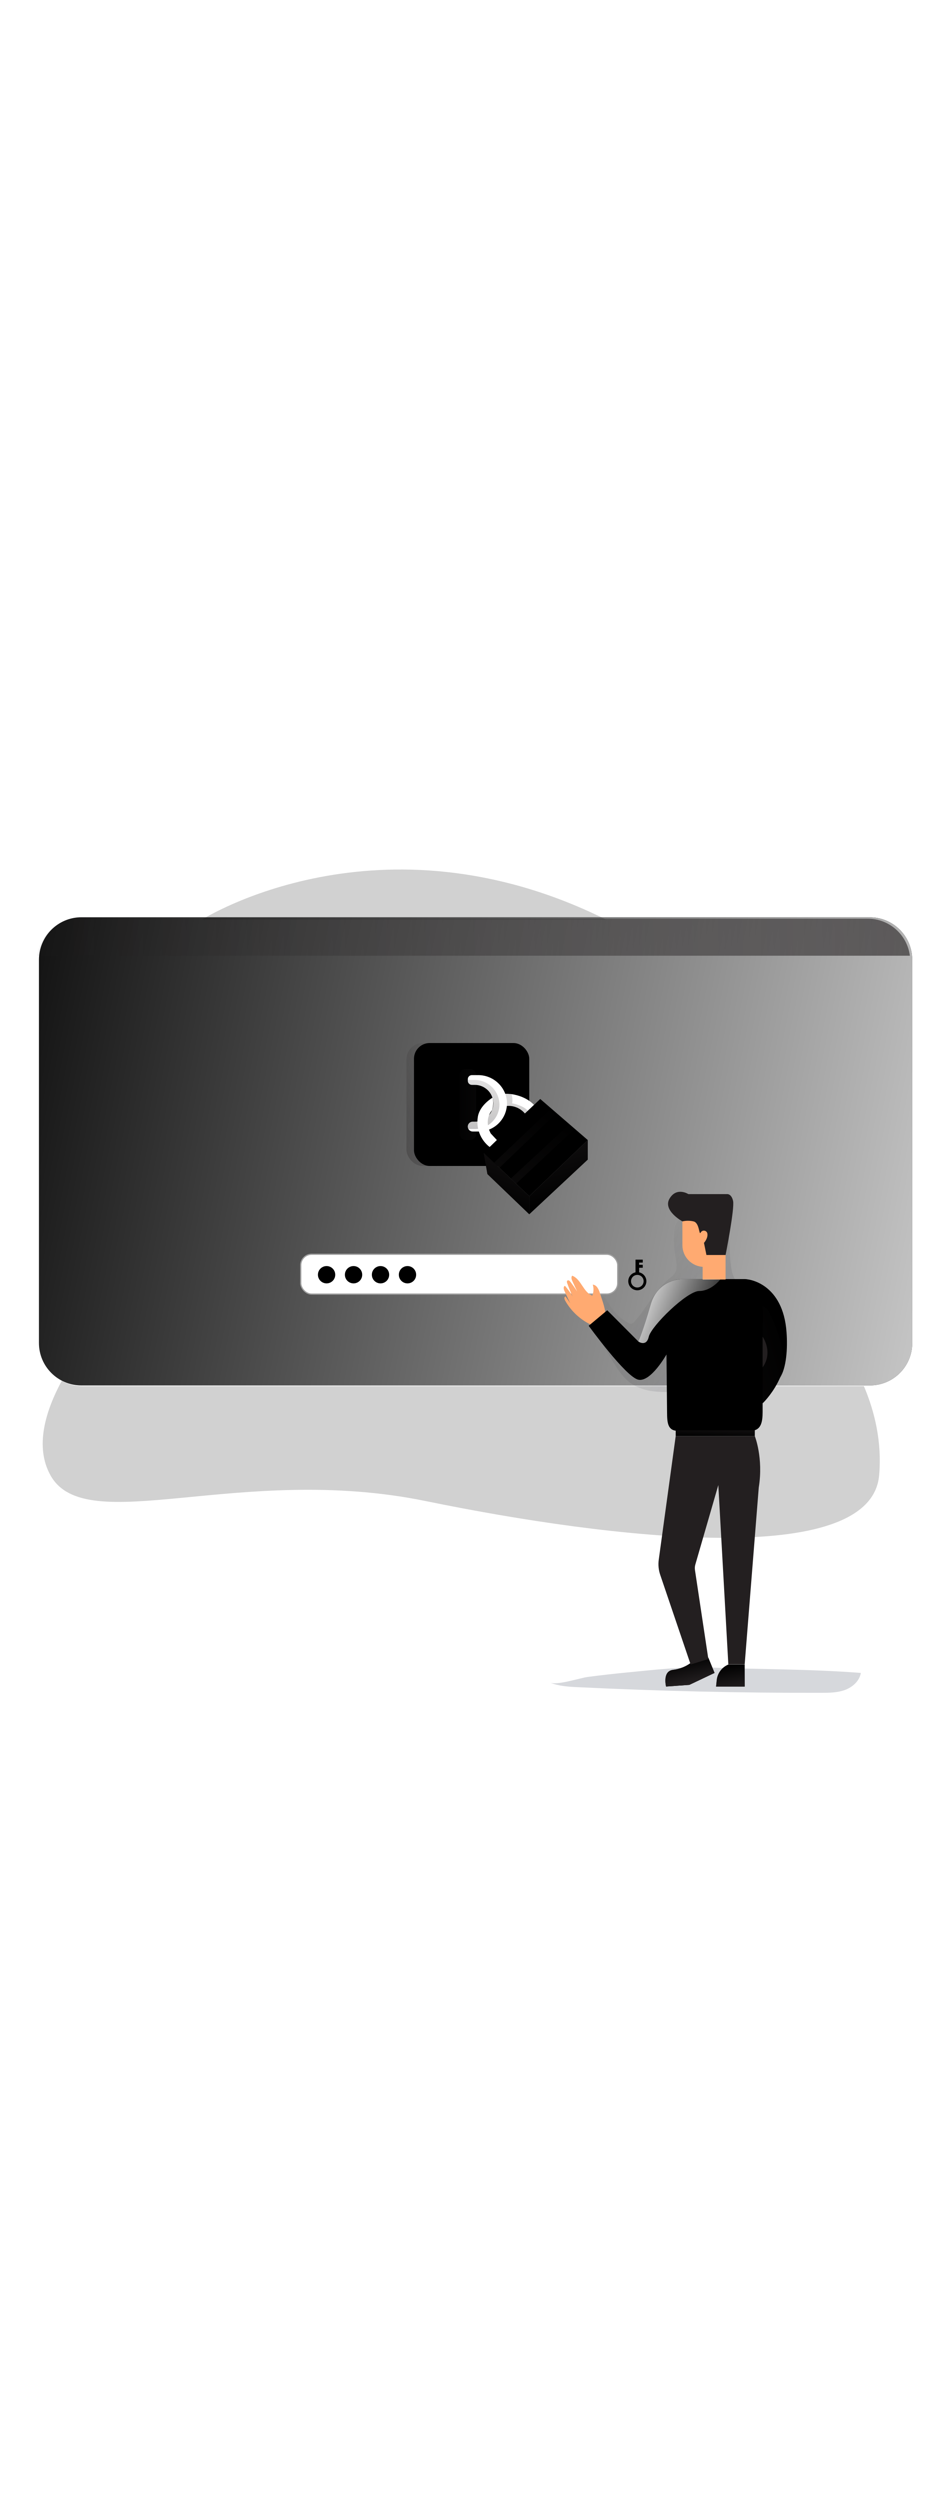 <svg id="_0013_authentication" xmlns="http://www.w3.org/2000/svg" xmlns:xlink="http://www.w3.org/1999/xlink" viewBox="0 0 500 500" data-imageid="authentication-65" imageName="Authentication" class="illustrations_image" style="width: 188px;"><defs><style>.cls-1_authentication-65{fill:url(#linear-gradient);opacity:.22;}.cls-1_authentication-65,.cls-2_authentication-65,.cls-3_authentication-65,.cls-4_authentication-65,.cls-5_authentication-65,.cls-6_authentication-65,.cls-7_authentication-65,.cls-8_authentication-65,.cls-9_authentication-65,.cls-10_authentication-65,.cls-11_authentication-65,.cls-12_authentication-65,.cls-13_authentication-65,.cls-14_authentication-65,.cls-15_authentication-65,.cls-16_authentication-65,.cls-17_authentication-65,.cls-18_authentication-65,.cls-19_authentication-65,.cls-20_authentication-65,.cls-21_authentication-65,.cls-22_authentication-65,.cls-23_authentication-65{stroke-width:0px;}.cls-1_authentication-65,.cls-2_authentication-65,.cls-11_authentication-65,.cls-23_authentication-65{isolation:isolate;}.cls-2_authentication-65,.cls-11_authentication-65{opacity:.18;}.cls-2_authentication-65,.cls-22_authentication-65{fill:#68e1fd;}.cls-3_authentication-65{fill:url(#linear-gradient-11-authentication-65);}.cls-4_authentication-65{fill:url(#linear-gradient-12-authentication-65);}.cls-5_authentication-65{fill:url(#linear-gradient-13-authentication-65);}.cls-6_authentication-65{fill:url(#linear-gradient-10-authentication-65);}.cls-7_authentication-65{fill:url(#linear-gradient-17-authentication-65);}.cls-8_authentication-65{fill:url(#linear-gradient-16-authentication-65);}.cls-9_authentication-65{fill:url(#linear-gradient-15-authentication-65);}.cls-10_authentication-65{fill:url(#linear-gradient-14-authentication-65);}.cls-11_authentication-65{fill:#1d2741;}.cls-24_authentication-65{stroke:#a0a0a0;stroke-miterlimit:10;stroke-width:.65px;}.cls-24_authentication-65,.cls-20_authentication-65{fill:#fff;}.cls-12_authentication-65{fill:url(#linear-gradient-2-authentication-65);}.cls-13_authentication-65{fill:url(#linear-gradient-3-authentication-65);}.cls-14_authentication-65{fill:url(#linear-gradient-8-authentication-65);}.cls-15_authentication-65{fill:url(#linear-gradient-9-authentication-65);}.cls-16_authentication-65{fill:url(#linear-gradient-7-authentication-65);}.cls-17_authentication-65{fill:url(#linear-gradient-5-authentication-65);}.cls-18_authentication-65{fill:url(#linear-gradient-6-authentication-65);}.cls-19_authentication-65{fill:#231f20;}.cls-21_authentication-65{fill:#ffaa71;}.cls-23_authentication-65{fill:url(#linear-gradient-4-authentication-65);opacity:.21;}</style><linearGradient id="linear-gradient-authentication-65" x1="-294.25" y1="1414.66" x2="170.76" y2="1414.66" gradientTransform="translate(313.9 1612.94) scale(1 -1)" gradientUnits="userSpaceOnUse"><stop offset="0" stop-color="#68e1fd"/><stop offset="1" stop-color="#68e1fd"/></linearGradient><linearGradient id="linear-gradient-2-authentication-65" x1="-360.56" y1="1476.63" x2="347.04" y2="1332.2" gradientTransform="translate(313.9 1612.94) scale(1 -1)" gradientUnits="userSpaceOnUse"><stop offset="0" stop-color="#fff" stop-opacity="0"/><stop offset="1" stop-color="#fff"/></linearGradient><linearGradient id="linear-gradient-3-authentication-65" x1="-333.97" y1="1523.59" x2="497.05" y2="1540.4" gradientTransform="translate(313.9 1612.94) scale(1 -1)" gradientUnits="userSpaceOnUse"><stop offset="0" stop-color="#231f20" stop-opacity="0"/><stop offset="1" stop-color="#231f20"/></linearGradient><linearGradient id="linear-gradient-4-authentication-65" x1="17.64" y1="1364.41" x2="201.51" y2="1191.3" gradientTransform="translate(313.9 1612.94) scale(1 -1)" gradientUnits="userSpaceOnUse"><stop offset="0" stop-color="#000" stop-opacity="0"/><stop offset=".02" stop-color="#030304" stop-opacity=".04"/><stop offset=".18" stop-color="#181821" stop-opacity=".39"/><stop offset=".35" stop-color="#292839" stop-opacity=".66"/><stop offset=".53" stop-color="#363449" stop-opacity=".85"/><stop offset=".73" stop-color="#3d3b53" stop-opacity=".96"/><stop offset=".99" stop-color="#3f3d56"/></linearGradient><linearGradient id="linear-gradient-5-authentication-65" x1="107.93" y1="1319.81" x2="-48.85" y2="1273.52" xlink:href="#linear-gradient-3-authentication-65"/><linearGradient id="linear-gradient-6-authentication-65" x1="-28.23" y1="1433.25" x2="-27.87" y2="1442.8" gradientTransform="translate(409 1782.94) scale(1 -1)" xlink:href="#linear-gradient-3-authentication-65"/><linearGradient id="linear-gradient-7-authentication-65" x1="73.01" y1="1320.87" x2="21.11" y2="1341.19" xlink:href="#linear-gradient-2-authentication-65"/><linearGradient id="linear-gradient-8-authentication-65" x1="-44.02" y1="-473.37" x2="-40.99" y2="-460.01" gradientTransform="translate(409 940.5)" xlink:href="#linear-gradient-3-authentication-65"/><linearGradient id="linear-gradient-9-authentication-65" x1="-21.03" y1="-469.74" x2="-18.69" y2="-455.84" gradientTransform="translate(409 940.5)" xlink:href="#linear-gradient-3-authentication-65"/><linearGradient id="linear-gradient-10-authentication-65" x1="-159.09" y1="1440.63" x2="-303.33" y2="1386.2" gradientTransform="translate(409 1612.94) scale(1 -1)" xlink:href="#linear-gradient-3-authentication-65"/><linearGradient id="linear-gradient-11-authentication-65" x1="-130.16" y1="1647.01" x2="-152.47" y2="1456.37" gradientTransform="translate(409 1782.94) scale(1 -1)" xlink:href="#linear-gradient-3-authentication-65"/><linearGradient id="linear-gradient-12-authentication-65" x1="-169.32" y1="1440.36" x2="-94.08" y2="1440.12" gradientTransform="translate(409 1612.94) scale(1 -1)" xlink:href="#linear-gradient-3-authentication-65"/><linearGradient id="linear-gradient-13-authentication-65" x1="-147.65" y1="1649.06" x2="-169.96" y2="1458.42" gradientTransform="translate(409 1782.94) scale(1 -1)" xlink:href="#linear-gradient-3-authentication-65"/><linearGradient id="linear-gradient-14-authentication-65" x1="-145.09" y1="1382.88" x2="-120.49" y2="1448.69" gradientTransform="translate(409 1612.94) scale(1 -1)" xlink:href="#linear-gradient-3-authentication-65"/><linearGradient id="linear-gradient-15-authentication-65" x1="-107.94" y1="1388.9" x2="-126.62" y2="1454.02" gradientTransform="translate(409 1612.94) scale(1 -1)" xlink:href="#linear-gradient-3-authentication-65"/><linearGradient id="linear-gradient-16-authentication-65" x1="-116.74" y1="1440.46" x2="-210" y2="1307.64" gradientTransform="translate(409 1612.94) scale(1 -1)" xlink:href="#linear-gradient-3-authentication-65"/><linearGradient id="linear-gradient-17-authentication-65" x1="-106.55" y1="1433.3" x2="-199.81" y2="1300.48" gradientTransform="translate(409 1612.94) scale(1 -1)" xlink:href="#linear-gradient-3-authentication-65"/></defs><g id="windows_authentication-65"><path class="cls-1_authentication-65" d="M484.66,96.36v203.84c0,12.47-10.1,22.58-22.57,22.59H42.24c-12.47,0-22.58-10.12-22.59-22.59h0V96.36c.01-12.47,10.12-22.57,22.59-22.59h419.85c12.46.02,22.56,10.12,22.57,22.59Z"/><path class="cls-22_authentication-65 targetColor" d="M485.76,95.61v203.84c.03,12.44-10.03,22.55-22.47,22.59H43.33c-12.47,0-22.59-10.09-22.59-22.56h0s0,0,0,0V95.61c.02-12.47,10.12-22.58,22.59-22.59h419.85c11.35,0,20.93,8.43,22.39,19.68.13.97.19,1.94.19,2.91Z" style="fill: rgb(0, 0, 0);"/><path class="cls-12_authentication-65" d="M485.76,95.61v203.84c.03,12.44-10.03,22.55-22.47,22.59H43.33c-12.47,0-22.59-10.09-22.59-22.56h0s0,0,0,0V95.61c.02-12.47,10.12-22.58,22.59-22.59h419.85c11.35,0,20.93,8.43,22.39,19.68.13.97.19,1.94.19,2.91Z"/><path class="cls-13_authentication-65" d="M484.48,93.46H19.84c1.46-11.26,11.05-19.68,22.4-19.68h419.85c11.35,0,20.94,8.42,22.4,19.68Z"/></g><g id="Background_authentication-65"><path class="cls-2_authentication-65 targetColor" d="M468.13,369.81c-4.35,50.12-142.25,34.07-241.42,13.75-99.17-20.32-180.99,20.32-199.86-13.75-8.36-15.08-2.79-33.91,6.05-50.23,3.36,1.88,7.15,2.86,11,2.84h416.11c5.73,13.49,9.67,29.63,8.12,47.4Z" style="fill: rgb(0, 0, 0);"/><path class="cls-2_authentication-65 targetColor" d="M107.77,74.16s94.16-59.73,214.74,0H107.77Z" style="fill: rgb(0, 0, 0);"/></g><path id="shadow_authentication-65" class="cls-11_authentication-65" d="M292.79,480.08c4.73,1.95,9.96,2.24,15.07,2.48,43.09,2.08,86.21,3.08,129.36,2.99,4.31,0,8.72-.04,12.76-1.54,4.04-1.5,7.7-4.78,8.41-9.04-27.02-2.1-54.23-1.89-81.15-2.89-14.11-.52-28.77,1.25-42.81,2.59-7.12.68-14.22,1.49-21.31,2.41-4.45.58-16.37,4.64-20.33,3Z"/><path class="cls-23_authentication-65" d="M359,240.33c-.31,4.53-.06,9.08.73,13.56.5,2.77,1.17,5.81-.26,8.25-.73,1.32-2.05,2.24-3.24,3.22-7.5,6.16-11.83,15.31-18.24,22.6-.43.6-1.04,1.04-1.75,1.24-.73.05-1.45-.16-2.04-.58-3.9-2.25-7.18-5.44-9.54-9.27-1.15-1.88-2.2-4.02-4.18-4.98-3.67-1.8-8.11,2.03-8.52,6.12s1.79,7.93,3.91,11.44l9.81,16.27c2.99,4.96,6.13,10.09,11,13.2,3.37,2.05,7.16,3.33,11.08,3.74,5.56.73,11.2.37,16.8-.07,10.23-.79,20.44-1.81,30.63-3.05,3.49-.43,7.46-1.19,9.23-4.22,1.19-2.04,1.03-4.56.82-6.9-.72-8.5-1.45-17.01-2.2-25.51-.4-4.82-1-10.06-4.4-13.49-2.03-2.04-4.88-3.2-6.68-5.45-1.29-1.8-2.12-3.9-2.42-6.1-1.74-9.17-.07-19.02-3.67-27.66-.73-1.75-1.72-3.48-3.34-4.45-1.49-.77-3.16-1.11-4.83-.98-8.03.23-18.13,4.06-18.72,13.06Z"/><g id="password_authentication-65"><rect class="cls-24_authentication-65" x="160.14" y="252.28" width="168.79" height="21.18" rx="5.81" ry="5.81"/><path class="cls-22_authentication-65 targetColor" d="M340.33,261.89v-2.44h1.92v-1.57h-1.92v-1.17h1.92v-1.57h-3.85v6.75c-2.61.53-4.29,3.08-3.76,5.69s3.08,4.29,5.69,3.76c2.61-.53,4.29-3.08,3.76-5.69-.39-1.89-1.87-3.37-3.76-3.76h0ZM339.37,269.96c-1.85,0-3.36-1.49-3.36-3.35s1.49-3.36,3.35-3.36,3.36,1.49,3.36,3.35h0c0,1.85-1.5,3.35-3.35,3.36Z" style="fill: rgb(0, 0, 0);"/><circle class="cls-22_authentication-65 targetColor" cx="173.9" cy="263.16" r="4.61" style="fill: rgb(0, 0, 0);"/><circle class="cls-22_authentication-65 targetColor" cx="188.26" cy="263.16" r="4.61" style="fill: rgb(0, 0, 0);"/><circle class="cls-22_authentication-65 targetColor" cx="202.62" cy="263.16" r="4.61" style="fill: rgb(0, 0, 0);"/><circle class="cls-22_authentication-65 targetColor" cx="216.98" cy="263.16" r="4.61" style="fill: rgb(0, 0, 0);"/></g><g id="character_authentication-65"><path class="cls-22_authentication-65 targetColor" d="M377.17,466.81l3.32,8.16-13.42,6.35-12.4.9s-2.12-8.16,3.67-8.89c3.38-.39,6.61-1.64,9.37-3.62l9.46-2.9Z" style="fill: rgb(0, 0, 0);"/><path class="cls-22_authentication-65 targetColor" d="M387.83,470.5h0c-3.43,1.42-5.8,4.6-6.18,8.29l-.36,3.44h15.24v-11.74h-8.71Z" style="fill: rgb(0, 0, 0);"/><path class="cls-19_authentication-65" d="M359.8,348.98l-9.03,65.77c-.38,2.77-.09,5.59.84,8.22l16.14,47.52,9.43-2.93-7.12-47.3c-.15-.98-.09-1.98.19-2.93l12.24-42.28,5.33,95.36h8.71l7.5-94.09c2.54-15.73-2.11-27.34-2.11-27.34h-42.13Z"/><path class="cls-22_authentication-65 targetColor" d="M406.08,331.57l-8.93-57.56-1.25-7.01s16.68,9.54,21.46,26.22c6.26,21.9-11.28,38.35-11.28,38.35Z" style="fill: rgb(0, 0, 0);"/><path class="cls-17_authentication-65" d="M406.08,331.57l-8.93-57.56-1.25-7.01s16.68,9.54,21.46,26.22c6.26,21.9-11.28,38.35-11.28,38.35Z"/><path class="cls-22_authentication-65 targetColor" d="M415.25,318.17c6.77-13.39-6.6-36.68-6.6-36.68l-11.52-7.48,1.3-8.31s18.57,1.9,20.39,28.12c.63,8.44-.03,18.87-3.57,24.34Z" style="fill: rgb(0, 0, 0);"/><path class="cls-21_authentication-65" d="M319.55,273.24c-.62-2.11-1.71-4.63-3.91-4.82.59,1.93.5,4-.25,5.87-4.8-1.78-5.91-8.8-10.7-10.62-.73.78-.32,2.05.13,3.01.84,1.8,1.68,3.61,2.52,5.41-1.12-1.77-2.32-3.48-3.59-5.13-.37-.51-1.02-1.06-1.55-.73s-.34,1-.15,1.53c.84,2.35,1.79,4.66,2.84,6.92-1.18-1.98-2.52-3.85-4.03-5.59-.98.24-.78,1.69-.35,2.61l3.15,6.7-2.52-3.67c-.81.08-.69,1.33-.29,2.05,3.38,6.04,8.67,10.8,15.04,13.52,1.29.55,2.79,1,4.06.41,5.46-2.49.66-13.85-.4-17.47Z"/><path class="cls-22_authentication-65 targetColor" d="M406.08,291.04v45.13c0,5.53-.9,10.03-6.44,10.03h-38.67c-5.52,0-5.73-4.45-5.77-9.96l-.31-30.67s-8.35,14.87-15.01,13.42c-6.66-1.45-26.41-28.67-26.41-28.67l9.87-8.26,16.56,16.61s2.66-6.05,6.54-19.6c3.87-13.55,16.44-13.59,16.44-13.59h33.63c12.14,0,9.57,25.56,9.57,25.56Z" style="fill: rgb(0, 0, 0);"/><path class="cls-19_authentication-65" d="M406.08,296.12s5.81,8.16,0,16.33v-16.33Z"/><rect class="cls-22_authentication-65 targetColor" x="359.8" y="345.91" width="42.11" height="3.07" style="fill: rgb(0, 0, 0);"/><rect class="cls-18_authentication-65" x="359.8" y="345.91" width="42.11" height="3.07"/><rect class="cls-21_authentication-65" x="374.14" y="234.79" width="12.16" height="30.91"/><path class="cls-21_authentication-65" d="M386.3,231.4v34.3h-6.41v-2.09c0-2.55-2.08-4.62-4.63-4.63h-.37c-6.36,0-11.52-5.16-11.52-11.52h0v-16.07h22.93Z"/><path class="cls-19_authentication-65" d="M363.37,234.79s-10.64-5.8-6.83-12.16c3.81-6.35,10.01-2.35,10.01-2.35h20.54s2.35-.37,3.26,3.62-3.99,28.76-3.99,28.76h-10.2l-1.31-6.44s2.03-2.2,1.85-4.54c.04-1.05-.78-1.94-1.83-1.98-.76-.03-1.46.39-1.79,1.08-.92,1.63-.55-5.27-3.81-5.99-1.94-.45-3.96-.45-5.9,0Z"/><path class="cls-16_authentication-65" d="M383.58,265.64s-4.72,6.18-11.25,6.18-25.58,18.68-26.86,24.31-5.57,2.55-5.57,2.55c0,0,2.66-6.05,6.54-19.6,3.87-13.55,16.45-13.59,16.45-13.59h17.09l3.6.15Z"/><path class="cls-14_authentication-65" d="M377.17,466.81l3.32,8.16-13.42,6.35-12.4.9s-2.12-8.16,3.67-8.89c3.38-.39,6.61-1.64,9.37-3.62l9.46-2.9Z"/><path class="cls-15_authentication-65" d="M387.83,470.5h0c-3.43,1.42-5.8,4.6-6.18,8.29l-.36,3.44h15.24v-11.74h-8.71Z"/></g><g id="lock_authentication-65"><rect class="cls-6_authentication-65" x="216.44" y="139.92" width="65.39" height="65.39" rx="8.63" ry="8.63"/><rect class="cls-22_authentication-65 targetColor" x="220.44" y="139.92" width="61.38" height="65.39" rx="8.36" ry="8.36" style="fill: rgb(0, 0, 0);"/><path class="cls-20_authentication-65" d="M284.35,172.82l-3.37,3.21h0l-1.47,1.38c-2.34-2.8-5.89-4.31-9.54-4.04-.79.09-1.58-.04-2.3-.37-2.43-1.38,1.38-6.08,1.38-6.08.84-.01,1.68.02,2.51.11h.22l.67.08c3.21.45,8.35,1.97,11.9,5.72Z"/><path class="cls-3_authentication-65" d="M280.84,175.73l.13.3-1.47,1.38c-2.34-2.8-5.89-4.31-9.54-4.04-.79.09-1.58-.04-2.3-.37l1.38-6.08s1.36,0,2.51.11h.22c.22.01.45.04.67.08,0,0,.8,3.42.21,4.86,0,.02,5.63.96,8.19,3.77Z"/><rect class="cls-4_authentication-65" x="244.69" y="153.7" width="8.89" height="37.82" rx="3.31" ry="3.31"/><path class="cls-20_authentication-65" d="M269.96,172.1c-.08,8.24-6.77,14.88-15.02,14.89h-3.24c-1.45,0-2.61-1.18-2.61-2.63,0-.99.56-1.89,1.44-2.33.36-.18.76-.27,1.17-.27h1.22c5.41,0,9.79-4.38,9.79-9.79h0v-.21c-.18-5.38-4.61-9.63-9.99-9.59h-1.47c-1.18,0-2.14-.96-2.14-2.14h0v-.91c0-1.18.96-2.14,2.14-2.14h3.44c8.3,0,15.32,6.8,15.26,15.13Z"/><path class="cls-5_authentication-65" d="M265.95,172.7c-.06,7.16-5.87,12.93-13.03,12.95h-2.82c-.25,0-.5-.04-.73-.12-.64-1.29-.12-2.85,1.17-3.49,0,0,0,0,0,0h0c.36-.18.76-.27,1.17-.27h1.21c5.41,0,9.79-4.38,9.79-9.79h0v-.21c-.18-5.38-4.61-9.63-9.99-9.59h-1.47c-1.18,0-2.14-.96-2.14-2.14h0v-.4c.19-.06.39-.09.59-.1h2.99c7.28,0,13.21,5.88,13.26,13.16Z"/><path class="cls-20_authentication-65" d="M262.23,169s.98,2.63-.24,6.65c0,0-4.64,4.78-.68,12.37l3.27,3.5-3.81,3.75c-4.83-3.73-7.27-9.77-6.38-15.8.87-6.47,7.84-10.47,7.84-10.47Z"/><polygon class="cls-22_authentication-65 targetColor" points="257.52 198.29 287.67 169.68 312.97 191.52 281.82 221.39 257.52 198.29" style="fill: rgb(0, 0, 0);"/><polygon class="cls-22_authentication-65 targetColor" points="257.52 198.29 259.53 209.63 281.82 231.02 281.82 221.39 257.52 198.29" style="fill: rgb(0, 0, 0);"/><polygon class="cls-22_authentication-65 targetColor" points="312.97 191.52 312.97 201.93 281.82 231.02 281.82 221.39 312.97 191.52" style="fill: rgb(0, 0, 0);"/><polygon class="cls-10_authentication-65" points="257.52 198.29 259.53 209.63 281.82 231.02 281.82 221.39 257.52 198.29"/><polygon class="cls-9_authentication-65" points="312.97 191.52 312.97 201.93 281.82 231.02 281.82 221.39 312.97 191.52"/><polygon class="cls-8_authentication-65" points="263.08 203.58 293.52 174.72 296.33 177.15 265.95 206.3 263.08 203.58"/><polygon class="cls-7_authentication-65" points="272.07 211.93 303.23 183.08 306.04 185.5 274.94 214.65 272.07 211.93"/></g></svg>